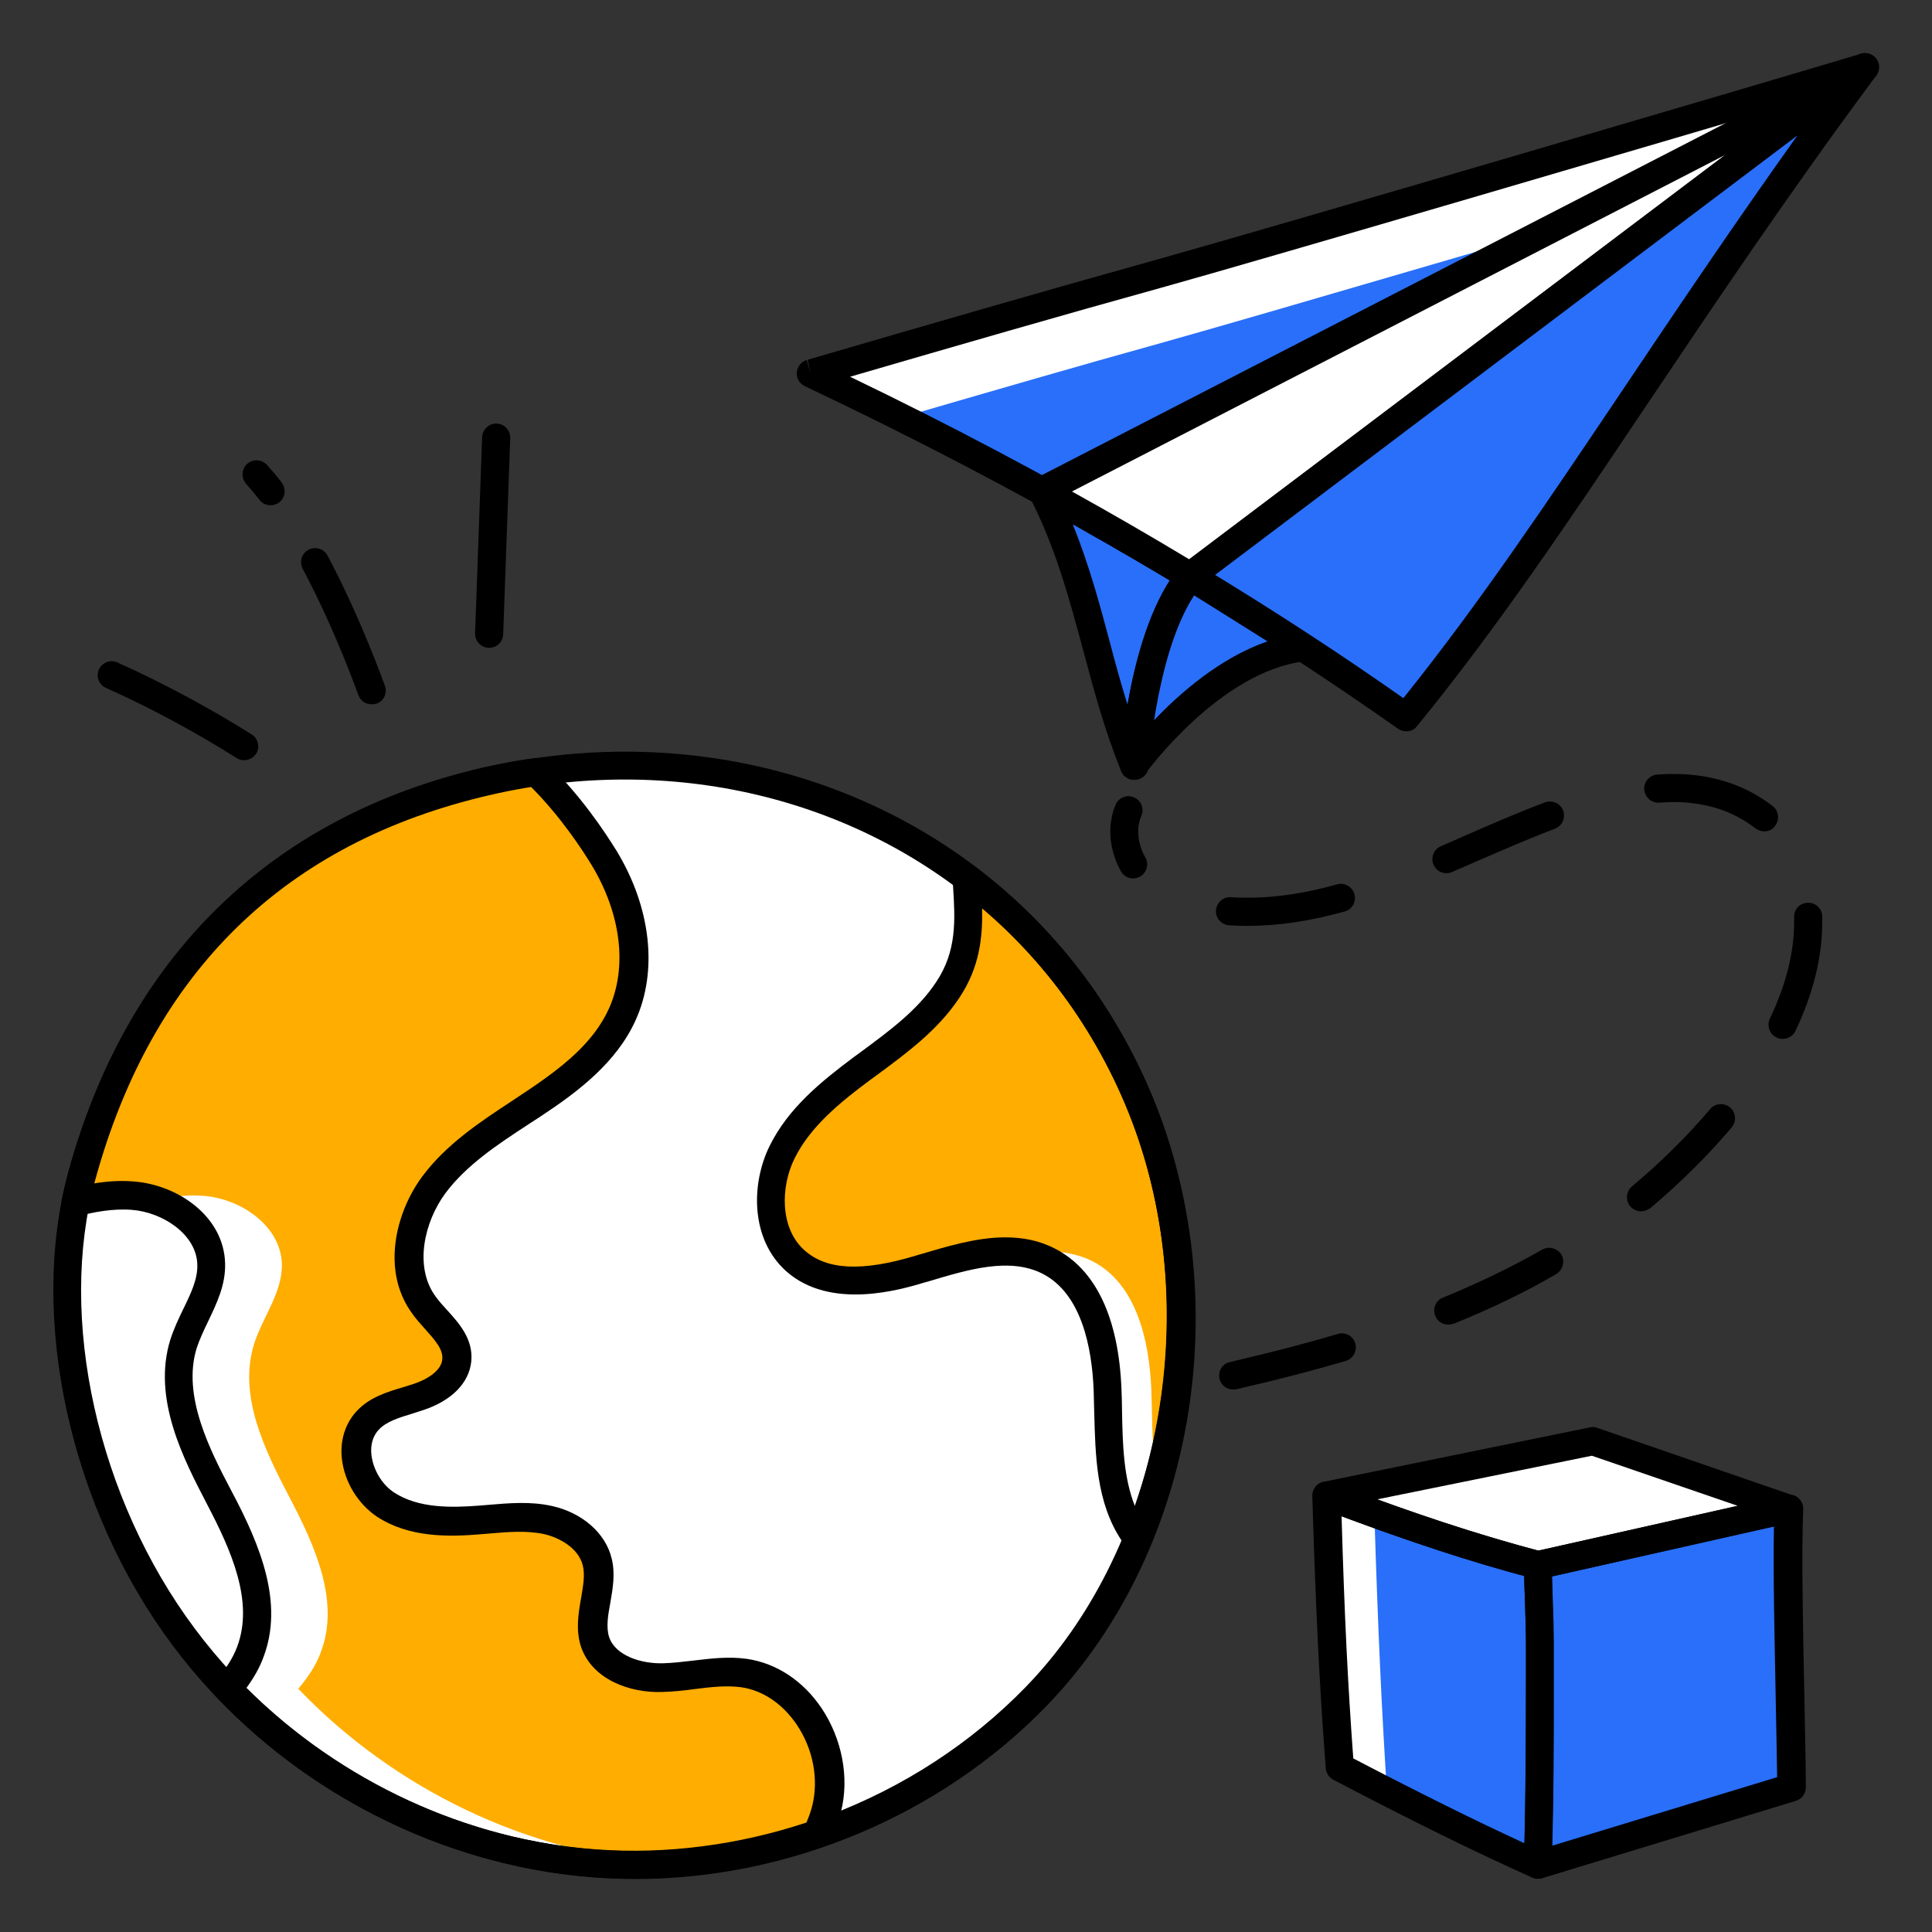 <svg id="Layer_1" enable-background="new 0 0 66 66" viewBox="0 0 66 66" xmlns="http://www.w3.org/2000/svg" width="300" height="300" version="1.1" xmlns:xlink="http://www.w3.org/1999/xlink" xmlns:svgjs="http://svgjs.dev/svgjs"><rect x="0" y="0" width="66" height="66" fill="#333333" stroke="none"/><g width="100%" height="100%" transform="matrix(1,0,0,1,0,0)"><g><g><g><g><g><g><path d="m40.66 19.68c-1.63 1.98-1.92 6.48-1.92 6.48-1.27-3.14-1.55-6.31-3.14-9.39.38.21.77.42 1.15.63.24.13.47.26.71.4.23.13.47.26.7.4.42.24.84.48 1.26.73.41.26.83.51 1.24.75z" fill="#296ff9" fill-opacity="1" data-original-color="#8d77e6ff" stroke="none" stroke-opacity="1"/></g><g><path d="m44.53 22.12c-3.16.37-5.79 4.05-5.79 4.05s.28-4.5 1.92-6.48z" fill="#296ff9" fill-opacity="1" data-original-color="#6f5dd8ff" stroke="none" stroke-opacity="1"/></g><g><path d="m38.74 26.64c-.05 0-.11-.01-.16-.03-.2-.07-.33-.27-.32-.48.01-.19.31-4.68 2.03-6.75.15-.19.42-.23.62-.1l3.87 2.43c.17.11.26.31.21.51-.04.2-.21.35-.41.37-2.91.34-5.43 3.81-5.46 3.85-.08.13-.23.2-.38.2zm2.04-6.31c-.77 1.17-1.18 3-1.38 4.3.89-.94 2.28-2.16 3.9-2.72z" fill="#000000" fill-opacity="1" data-original-color="#000000ff" stroke="none" stroke-opacity="1"/></g><g><path d="m27.7 12.76c4.01-1.17 8.03-2.34 12.05-3.46 3.76-1.05 21-6.12 23.95-7-6.62 8.92-10.68 16.09-15.67 22.2-6.25-4.41-13.05-8.3-20.33-11.74z" fill="#296ff9" fill-opacity="1" data-original-color="#8d77e6ff" stroke="none" stroke-opacity="1"/></g><g><path d="m63.71 2.29c-.77 1.05-1.51 2.06-2.22 3.06-5.63 1.66-18.54 5.45-21.73 6.34-2.99.83-5.98 1.7-8.97 2.57-1.02-.51-2.04-1.02-3.08-1.51 4.02-1.17 8.03-2.34 12.05-3.46 3.76-1.04 20.99-6.11 23.95-7z" fill="#ffffff" fill-opacity="1" data-original-color="#ffffffff" stroke="none" stroke-opacity="1"/></g><g><path d="m48.04 24.98c-.1 0-.19-.03-.28-.09-6.07-4.28-12.89-8.21-20.27-11.7-.18-.09-.29-.27-.27-.47s.15-.37.34-.42l.13.46-.1-.47c3.94-1.15 8.01-2.33 12.03-3.45 3.63-1.01 20.85-6.07 23.94-7 .2-.06.41.01.53.18s.12.4-.01.56c-3.02 4.07-5.56 7.86-7.8 11.2-2.77 4.13-5.16 7.69-7.88 11.02-.08.12-.22.18-.36.18zm-19-12.11c6.85 3.3 13.2 6.99 18.91 10.98 2.57-3.2 4.88-6.64 7.54-10.6 2.03-3.03 4.31-6.43 6.98-10.08-5.13 1.52-19.22 5.66-22.59 6.6-3.61 1-7.27 2.06-10.84 3.1z" fill="#000000" fill-opacity="1" data-original-color="#000000ff" stroke="none" stroke-opacity="1"/></g><g><path d="m38.74 26.64c-.19 0-.37-.12-.44-.3-.56-1.37-.93-2.76-1.29-4.1-.49-1.82-.95-3.54-1.83-5.25-.1-.19-.06-.42.09-.56.15-.15.38-.18.57-.08.38.21.77.42 1.15.64.24.13.47.26.71.4.24.13.47.27.7.4l.32.18c.31.18.63.36.95.55.31.18.61.36.92.55l.33.2c.12.07.2.19.23.33.02.14-.01.28-.1.39-1.52 1.83-1.81 6.16-1.81 6.2-.01.22-.18.41-.4.44-.05.01-.08.01-.1.01zm-2.1-8.74c.56 1.37.93 2.75 1.29 4.1.18.69.37 1.38.59 2.08.23-1.34.67-3.05 1.44-4.25-.26-.16-.53-.32-.79-.47-.31-.19-.62-.37-.93-.54l-.32-.19c-.23-.13-.46-.26-.69-.39-.2-.12-.4-.23-.59-.34z" fill="#000000" fill-opacity="1" data-original-color="#000000ff" stroke="none" stroke-opacity="1"/></g><g><path d="m63.71 2.29-23.05 17.4c-1.66-1-3.34-1.97-5.06-2.91z" fill="#ffffff" fill-opacity="1" data-original-color="#ffffffff" stroke="none" stroke-opacity="1"/></g><g><path d="m40.66 20.16c-.09 0-.17-.02-.25-.07-1.65-1-3.34-1.97-5.04-2.9-.16-.09-.25-.25-.25-.43s.1-.34.26-.42l28.11-14.47c.22-.11.49-.04.63.17.13.21.08.49-.12.64l-23.05 17.39c-.09.06-.19.09-.29.09zm-4.04-3.37c1.35.75 2.7 1.53 4.01 2.32l18.31-13.82z" fill="#000000" fill-opacity="1" data-original-color="#000000ff" stroke="none" stroke-opacity="1"/></g></g><g><g><path d="m38.71 30.01c-.17 0-.33-.09-.42-.25-.41-.74-.47-1.58-.18-2.27.1-.24.39-.36.63-.25.24.1.36.39.25.63-.18.41-.13.96.14 1.43.13.23.04.52-.19.65-.08.04-.16.06-.23.06z" fill="#000000" fill-opacity="1" data-original-color="#000000ff" stroke="none" stroke-opacity="1"/></g><g><path d="m34.59 48.89c-.23 0-.44-.17-.47-.41-.04-.26.14-.51.41-.54 1.26-.18 2.52-.4 3.77-.63.26-.05.51.12.56.38s-.12.51-.38.56c-1.25.24-2.53.45-3.8.64-.04-.01-.06 0-.09 0zm7.54-1.42c-.22 0-.42-.15-.47-.37-.06-.26.1-.52.36-.57l.33-.08c1.24-.29 2.34-.58 3.35-.88.26-.08.52.07.6.32.07.25-.07.52-.32.6-1.03.3-2.15.6-3.41.89l-.34.08c-.03 0-.06.01-.1.01zm7.34-2.22c-.19 0-.37-.11-.44-.3-.1-.25.02-.53.26-.62 1.22-.5 2.36-1.05 3.39-1.64.23-.13.52-.05.66.17.13.23.05.52-.17.66-1.06.62-2.24 1.19-3.51 1.7-.07.02-.13.03-.19.03zm6.59-3.87c-.14 0-.27-.06-.37-.17-.17-.2-.14-.51.06-.68.99-.83 1.89-1.72 2.67-2.64.17-.2.47-.23.68-.06.2.17.23.47.06.68-.81.96-1.75 1.89-2.78 2.76-.1.07-.21.11-.32.11zm4.84-5.89c-.07 0-.14-.01-.21-.05-.24-.11-.34-.4-.23-.64.55-1.15.83-2.26.83-3.29v-.18c-.01-.26.2-.49.47-.49.26-.01.49.2.49.47v.21c0 1.18-.31 2.43-.92 3.71-.08.16-.25.26-.43.26zm-18.3-3.86c-.2 0-.41-.01-.61-.02-.26-.02-.47-.24-.45-.51.02-.26.24-.47.51-.45 1.14.07 2.3-.07 3.63-.44.25-.07.52.08.59.34s-.08.52-.34.59c-1.19.33-2.28.49-3.33.49zm6.81-1.8c-.19 0-.36-.11-.44-.29-.1-.24.01-.53.25-.63l.82-.36c.89-.39 1.81-.79 2.74-1.14.25-.09.52.03.62.28.09.25-.03.52-.28.62-.9.34-1.81.74-2.69 1.12l-.83.36c-.06.03-.13.04-.19.04zm10.86-1.43c-.1 0-.21-.03-.3-.1-.48-.38-1.08-.66-1.71-.79-.35-.07-.75-.12-1.13-.11-.15 0-.3.01-.45.02-.25.02-.49-.18-.51-.45-.02-.26.18-.49.45-.51.17-.01.34-.02.52-.02.46 0 .9.04 1.31.13.78.16 1.51.5 2.11.97.21.16.24.47.08.67-.08.13-.22.19-.37.19z" fill="#000000" fill-opacity="1" data-original-color="#000000ff" stroke="none" stroke-opacity="1"/></g><g><path d="m28.86 49.54c-.25 0-.46-.19-.48-.44-.02-.26.17-.5.44-.52.63-.05 1.27-.11 1.9-.18.27-.03.5.16.53.43.03.26-.16.5-.43.53-.64.07-1.28.13-1.92.18-.01 0-.03 0-.04 0z" fill="#000000" fill-opacity="1" data-original-color="#000000ff" stroke="none" stroke-opacity="1"/></g></g></g><g><path d="m63.7 2.3c-6.62 8.92-10.68 16.09-15.67 22.2-2.38-1.68-4.84-3.28-7.38-4.81z" fill="#296ff9" fill-opacity="1" data-original-color="#8d77e6ff" stroke="none" stroke-opacity="1"/></g><g><path d="m48.04 24.98c-.1 0-.19-.03-.28-.09-2.33-1.64-4.8-3.25-7.32-4.78-.09-.05-.16-.12-.21-.21-.1-.19-.05-.42.1-.57.02-.02.04-.03.06-.05l23.03-17.37c.21-.16.5-.12.66.08.15.18.14.43 0 .61-3.02 4.07-5.55 7.85-7.79 11.18-2.77 4.13-5.16 7.69-7.88 11.02-.09.12-.23.18-.37.18zm-6.53-5.34c2.21 1.35 4.37 2.76 6.43 4.21 2.57-3.2 4.88-6.64 7.54-10.6 1.76-2.62 3.71-5.52 5.92-8.62z" fill="#000000" fill-opacity="1" data-original-color="#000000ff" stroke="none" stroke-opacity="1"/></g></g><g><g><g><g><path d="m35.39 57.95c-3.85 3.97-9.5 6.11-15.02 5.71s-10.8-3.31-14.1-7.75c-3.31-4.43-4.83-10.79-3.48-15.72 2.22-8.13 7.61-12.06 13.85-13.5 7.72-1.77 15.91.96 20.41 7.48.97 1.4 1.74 2.93 2.29 4.54 2.19 6.46.8 14.35-3.95 19.24z" fill="#ffffff" fill-opacity="1" data-original-color="#ffffffff" stroke="none" stroke-opacity="1"/></g><g><path d="m38.87 52.57c-.06-.07-.11-.14-.16-.21-.93-1.4-.81-3.22-.87-4.91-.07-1.68-.52-3.61-2.02-4.37-1.34-.68-2.94-.16-4.37.27-1.44.43-3.16.71-4.28-.29-.99-.89-1.04-2.5-.45-3.7.59-1.19 1.67-2.07 2.74-2.86s2.19-1.57 2.93-2.68c.86-1.29.71-2.55.65-3.83 1.53 1.15 2.88 2.54 4.01 4.17.97 1.4 1.74 2.93 2.29 4.54 1.5 4.44 1.32 9.52-.47 13.87z" fill="#ffad00" fill-opacity="1" data-original-color="#ffad00ff" stroke="none" stroke-opacity="1"/></g><g><path d="m39.54 50.65c-.19.65-.42 1.29-.67 1.92-.06-.07-.11-.14-.16-.21-.93-1.4-.81-3.22-.87-4.91-.07-1.68-.52-3.61-2.02-4.37-.25-.13-.51-.21-.78-.26.79-.12 1.56-.09 2.27.26 1.5.76 1.95 2.69 2.02 4.37.04 1.06.01 2.17.21 3.2z" fill="#ffffff" fill-opacity="1" data-original-color="#ffffffff" stroke="none" stroke-opacity="1"/></g><g><path d="m28.22 61.8c-.08.3-.18.58-.32.85-2.42.83-4.99 1.19-7.54 1-4.74-.34-9.3-2.55-12.58-5.97.32-.38.59-.78.77-1.25.66-1.73-.2-3.63-1.06-5.27-.85-1.64-1.77-3.49-1.22-5.26.29-.93.97-1.76.95-2.73-.03-1.3-1.39-2.23-2.69-2.33-.66-.05-1.31.06-1.96.22.06-.3.13-.6.21-.89 2.23-8.13 7.61-12.06 13.85-13.49.56-.13 1.12-.23 1.67-.31.95.91 1.77 2.02 2.33 2.94.97 1.6 1.4 3.65.62 5.36-.61 1.34-1.83 2.26-3.06 3.07-1.22.81-2.52 1.58-3.38 2.76-.87 1.18-1.2 2.91-.33 4.09.45.61 1.2 1.14 1.13 1.89-.06.64-.7 1.06-1.32 1.26-.61.2-1.29.33-1.73.8-.77.81-.32 2.26.61 2.88.94.61 2.14.61 3.25.52.76-.07 1.55-.16 2.3.01.74.17 1.47.67 1.66 1.41.23.89-.36 1.87-.07 2.74.31.88 1.38 1.25 2.31 1.22.93-.02 1.86-.29 2.79-.16 2.01.3 3.31 2.66 2.81 4.64z" fill="#ffad00" fill-opacity="1" data-original-color="#ffad00ff" stroke="none" stroke-opacity="1"/></g><g><path d="m22.77 63.66h.09c-.83.06-1.66.05-2.49 0-4.74-.34-9.3-2.54-12.58-5.97.32-.38.59-.78.77-1.25.66-1.73-.19-3.63-1.06-5.27-.85-1.64-1.77-3.49-1.22-5.26.29-.93.97-1.76.95-2.73-.03-1.05-.91-1.85-1.93-2.18.54-.12 1.08-.19 1.64-.15 1.3.1 2.65 1.03 2.69 2.33.02.97-.65 1.8-.95 2.73-.55 1.77.36 3.62 1.22 5.26s1.72 3.54 1.06 5.27c-.17.47-.45.87-.77 1.25 3.27 3.42 7.83 5.63 12.58 5.97z" fill="#ffffff" fill-opacity="1" data-original-color="#ffffffff" stroke="none" stroke-opacity="1"/></g><g><path d="m4.53 40.86c.12.01.24.03.36.05-.27.04-.55.1-.82.17.02-.08.03-.16.05-.23.14 0 .28 0 .41.01z" fill="#ffffff" fill-opacity="1" data-original-color="#ffffffff" stroke="none" stroke-opacity="1"/></g><g><path d="m21.7 64.19c-.45 0-.91-.02-1.36-.05-5.65-.41-11.05-3.38-14.45-7.94-3.49-4.67-4.92-11.16-3.56-16.13 2.02-7.38 6.93-12.17 14.2-13.84 8.19-1.88 16.4 1.13 20.91 7.68 1 1.46 1.79 3.02 2.35 4.66 2.34 6.89.71 14.82-4.06 19.73-3.63 3.73-8.8 5.89-14.03 5.89zm-.35-37.56c-1.52 0-3.07.17-4.61.53-7 1.61-11.54 6.04-13.49 13.16-1.29 4.71.08 10.86 3.4 15.31 3.24 4.35 8.38 7.17 13.75 7.56 5.41.39 10.88-1.69 14.64-5.56 4.45-4.58 6.03-12.29 3.84-18.75-.53-1.55-1.28-3.04-2.23-4.42-3.44-5-9.15-7.83-15.3-7.83z" fill="#000000" fill-opacity="1" data-original-color="#000000ff" stroke="none" stroke-opacity="1"/></g><g><path d="m38.87 53.05c-.13 0-.27-.06-.36-.16-.08-.08-.14-.18-.2-.27-.86-1.3-.89-2.87-.93-4.39-.01-.25-.01-.51-.02-.76-.06-1.43-.41-3.28-1.75-3.96-1.13-.57-2.54-.14-3.91.27l-.11.03c-.8.24-3.22.97-4.74-.39-1.21-1.09-1.2-2.97-.56-4.27s1.77-2.21 2.88-3.04l.22-.16c.96-.71 1.95-1.43 2.59-2.4.71-1.06.65-2.12.58-3.24l-.02-.3c-.01-.19.09-.36.25-.45s.36-.07.51.04c1.59 1.2 2.98 2.64 4.12 4.28 1 1.46 1.79 3.02 2.35 4.66 1.54 4.55 1.37 9.72-.48 14.19-.06.15-.2.26-.36.29-.01.03-.04.03-.06.03zm-4.53-10.78c.58 0 1.15.1 1.69.38 1.4.71 2.18 2.36 2.28 4.78.01.26.02.51.02.77.02 1.12.05 2.28.44 3.25 1.42-4.04 1.47-8.57.1-12.59-.53-1.55-1.28-3.04-2.23-4.42-.88-1.27-1.91-2.41-3.09-3.41.02.99-.08 2.01-.78 3.06-.73 1.1-1.79 1.88-2.82 2.64l-.22.16c-1.01.75-2.05 1.59-2.59 2.69-.47.95-.51 2.37.34 3.13.76.68 1.97.74 3.82.18l.1-.03c.95-.28 1.96-.59 2.94-.59z" fill="#000000" fill-opacity="1" data-original-color="#000000ff" stroke="none" stroke-opacity="1"/></g><g><path d="m21.65 64.18c-.44 0-.88-.02-1.32-.05-4.8-.34-9.5-2.57-12.9-6.12-.17-.18-.18-.45-.02-.64.33-.39.55-.74.69-1.11.59-1.56-.22-3.33-1.03-4.88-.79-1.52-1.88-3.6-1.25-5.62.12-.37.28-.71.44-1.04.26-.53.5-1.03.48-1.53-.03-1.02-1.18-1.78-2.24-1.86-.66-.05-1.31.08-1.8.21-.16.04-.33 0-.45-.12-.12-.11-.17-.28-.14-.44.06-.29.13-.59.22-.93 2.02-7.38 6.93-12.17 14.21-13.84.59-.13 1.16-.24 1.71-.31.15-.02.29.03.4.13 1.16 1.1 2 2.37 2.41 3.03 1.18 1.94 1.42 4.11.65 5.8-.65 1.43-1.94 2.42-3.23 3.27l-.43.28c-1.04.68-2.12 1.39-2.84 2.36-.72.98-1.07 2.51-.33 3.52.11.15.24.3.38.45.43.47.91 1.01.84 1.76-.07.74-.67 1.35-1.64 1.67-.12.04-.25.08-.37.12-.46.14-.89.27-1.15.55s-.28.63-.25.87c.06.5.36 1.01.78 1.28.83.54 1.95.52 2.95.44l.24-.02c.72-.06 1.46-.13 2.21.04 1.02.23 1.81.92 2.02 1.77.14.53.04 1.06-.04 1.53-.08.43-.15.84-.04 1.18.22.64 1.11.91 1.84.89.34-.01.67-.05 1.02-.09.59-.07 1.21-.15 1.85-.06 1.01.15 1.92.75 2.55 1.69.7 1.05.95 2.37.66 3.53v.01c-.09.34-.2.65-.35.95-.06.11-.15.2-.27.24-2.12.73-4.31 1.09-6.46 1.09zm-13.23-6.52c3.21 3.2 7.55 5.21 11.98 5.52 2.36.17 4.83-.15 7.15-.92.08-.19.15-.38.2-.58.22-.9.03-1.93-.53-2.76-.48-.71-1.15-1.17-1.89-1.28-.51-.07-1.03-.01-1.59.06-.36.05-.74.09-1.12.1-1.11.04-2.39-.43-2.77-1.54-.19-.57-.09-1.15 0-1.66.07-.41.14-.79.06-1.12-.15-.6-.8-.95-1.31-1.07-.6-.13-1.23-.08-1.91-.02l-.24.02c-1.16.1-2.48.11-3.56-.59-.66-.44-1.12-1.19-1.21-1.98-.07-.63.11-1.21.51-1.64.44-.47 1.04-.65 1.58-.81.12-.04.23-.07.35-.11.46-.15.96-.45.99-.85.03-.34-.26-.66-.59-1.03-.15-.17-.31-.34-.44-.53-1.06-1.45-.57-3.43.33-4.66.82-1.11 1.97-1.87 3.08-2.6l.42-.28c1.36-.9 2.37-1.73 2.89-2.87.64-1.41.42-3.24-.59-4.91-.36-.59-1.09-1.69-2.08-2.68-.45.07-.92.16-1.4.27-7 1.61-11.54 6.04-13.49 13.15-.01.05-.02.09-.04.14.41-.07.88-.11 1.36-.07 1.51.11 3.09 1.19 3.13 2.8.02.74-.29 1.37-.58 1.98-.15.31-.29.61-.39.91-.51 1.64.47 3.52 1.19 4.89.99 1.86 1.79 3.83 1.09 5.67-.13.36-.32.69-.58 1.05z" fill="#000000" fill-opacity="1" data-original-color="#000000ff" stroke="none" stroke-opacity="1"/></g></g></g></g></g><g><g><path d="m52.61 57.54c0-.46 0-.93 0-1.39 0-.86-.07-1.82-.07-2.68l8.58-1.93c-.1 2.2.08 7.29.08 9.53l-8.66 2.64c.06-2.46.06-3.71.07-6.17z" fill="#296ff9" fill-opacity="1" data-original-color="#8d77e6ff" stroke="none" stroke-opacity="1"/></g><g><g><path d="m61.12 51.54-8.58 1.93c-2.32-.6-4.74-1.43-7.22-2.38l9.1-1.86z" fill="#ffffff" fill-opacity="1" data-original-color="#ffffffff" stroke="none" stroke-opacity="1"/></g><g><path d="m52.54 63.7c.06-2.45.06-3.71.07-6.16 0-.46 0-.93 0-1.39 0-.86-.07-1.82-.07-2.68-2.32-.6-4.74-1.43-7.22-2.38.12 3.97.24 6.43.46 9.28 2.25 1.19 4.52 2.33 6.76 3.33z" fill="#296ff9" fill-opacity="1" data-original-color="#8d77e6ff" stroke="none" stroke-opacity="1"/></g><g><path d="m47.38 61.21c-.54-.28-1.07-.56-1.61-.83-.22-2.85-.34-5.31-.46-9.28.55.21 1.09.41 1.64.61.12 3.91.25 6.69.43 9.5z" fill="#ffffff" fill-opacity="1" data-original-color="#ffffffff" stroke="none" stroke-opacity="1"/></g><g><g><path d="m52.54 64.18c-.07 0-.13-.01-.2-.04-1.94-.87-4.04-1.9-6.79-3.34-.15-.08-.24-.22-.26-.39-.22-2.9-.34-5.33-.46-9.3 0-.16.07-.31.2-.41.13-.09.3-.11.45-.06 2.73 1.04 5.08 1.81 7.17 2.36.21.06.36.25.36.46 0 .43.02.88.03 1.33.02.46.03.92.03 1.36v1.39c0 2.37 0 3.67-.07 6.17 0 .16-.09.31-.22.39-.06.06-.15.08-.24.08zm-6.31-4.11c2.32 1.21 4.16 2.12 5.85 2.9.05-2.04.05-3.31.05-5.43v-1.39c0-.42-.02-.87-.03-1.32-.01-.33-.03-.67-.03-.99-1.86-.5-3.91-1.17-6.24-2.04.1 3.42.21 5.68.4 8.27z" fill="#000000" fill-opacity="1" data-original-color="#000000ff" stroke="none" stroke-opacity="1"/></g><g><path d="m52.54 53.95c-.04 0-.08-.01-.12-.02-2.13-.55-4.51-1.34-7.27-2.39-.2-.08-.32-.27-.31-.49.02-.21.17-.39.38-.43l9.1-1.86c.08-.02.17-.01.25.02l6.7 2.31c.2.07.33.27.32.48s-.16.39-.37.44l-8.58 1.93c-.03 0-.06.01-.1.01zm-5.49-2.73c2.03.74 3.84 1.31 5.5 1.75l6.81-1.53-4.98-1.71z" fill="#000000" fill-opacity="1" data-original-color="#000000ff" stroke="none" stroke-opacity="1"/></g></g></g><g><path d="m52.54 64.18c-.1 0-.21-.03-.29-.1-.12-.09-.19-.24-.19-.39.06-2.47.06-3.7.07-6.15v-1.39c0-.43-.02-.87-.03-1.32-.02-.46-.03-.92-.03-1.36 0-.22.16-.42.37-.47l8.58-1.93c.15-.03.3 0 .41.1s.18.24.17.39c-.06 1.42-.01 4.06.04 6.39.02 1.22.05 2.34.05 3.11 0 .21-.14.4-.34.46l-8.66 2.64c-.06.02-.1.02-.15.02zm.48-10.33c.01.31.02.62.03.94.02.46.03.92.03 1.36v1.39c0 2.23 0 3.45-.05 5.51l7.68-2.34c-.01-.74-.03-1.7-.05-2.74-.04-2.04-.09-4.31-.06-5.83z" fill="#000000" fill-opacity="1" data-original-color="#000000ff" stroke="none" stroke-opacity="1"/></g></g><g><g><path d="m9.24 17.26c-.14 0-.29-.06-.38-.19-.15-.19-.3-.37-.45-.54-.18-.2-.16-.5.03-.68.2-.18.5-.16.68.03.17.19.34.39.5.6.16.22.13.52-.08.68-.09.07-.19.1-.3.1z" fill="#000000" fill-opacity="1" data-original-color="#000000ff" stroke="none" stroke-opacity="1"/></g><g><path d="m12.69 24.06c-.2 0-.38-.12-.45-.32-.01-.02-.77-2.19-1.9-4.31-.12-.23-.04-.52.2-.65.23-.12.52-.04.65.2 1.16 2.19 1.92 4.35 1.96 4.45.09.25-.04.52-.29.61-.07.01-.12.02-.17.02z" fill="#000000" fill-opacity="1" data-original-color="#000000ff" stroke="none" stroke-opacity="1"/></g><g><path d="m8.34 25.97c-.09 0-.18-.02-.25-.07-1.43-.9-2.93-1.71-4.47-2.4-.24-.11-.35-.39-.24-.63s.39-.35.63-.24c1.58.71 3.12 1.54 4.59 2.46.22.14.29.44.15.66-.1.14-.25.22-.41.22z" fill="#000000" fill-opacity="1" data-original-color="#000000ff" stroke="none" stroke-opacity="1"/></g><g><path d="m16.71 22.13c-.01 0-.01 0-.02 0-.26-.01-.47-.23-.46-.5l.24-6.7c.01-.26.25-.48.5-.46.26.01.47.23.46.5l-.24 6.7c-.01.26-.22.46-.48.46z" fill="#000000" fill-opacity="1" data-original-color="#000000ff" stroke="none" stroke-opacity="1"/></g></g></g></g></svg>
